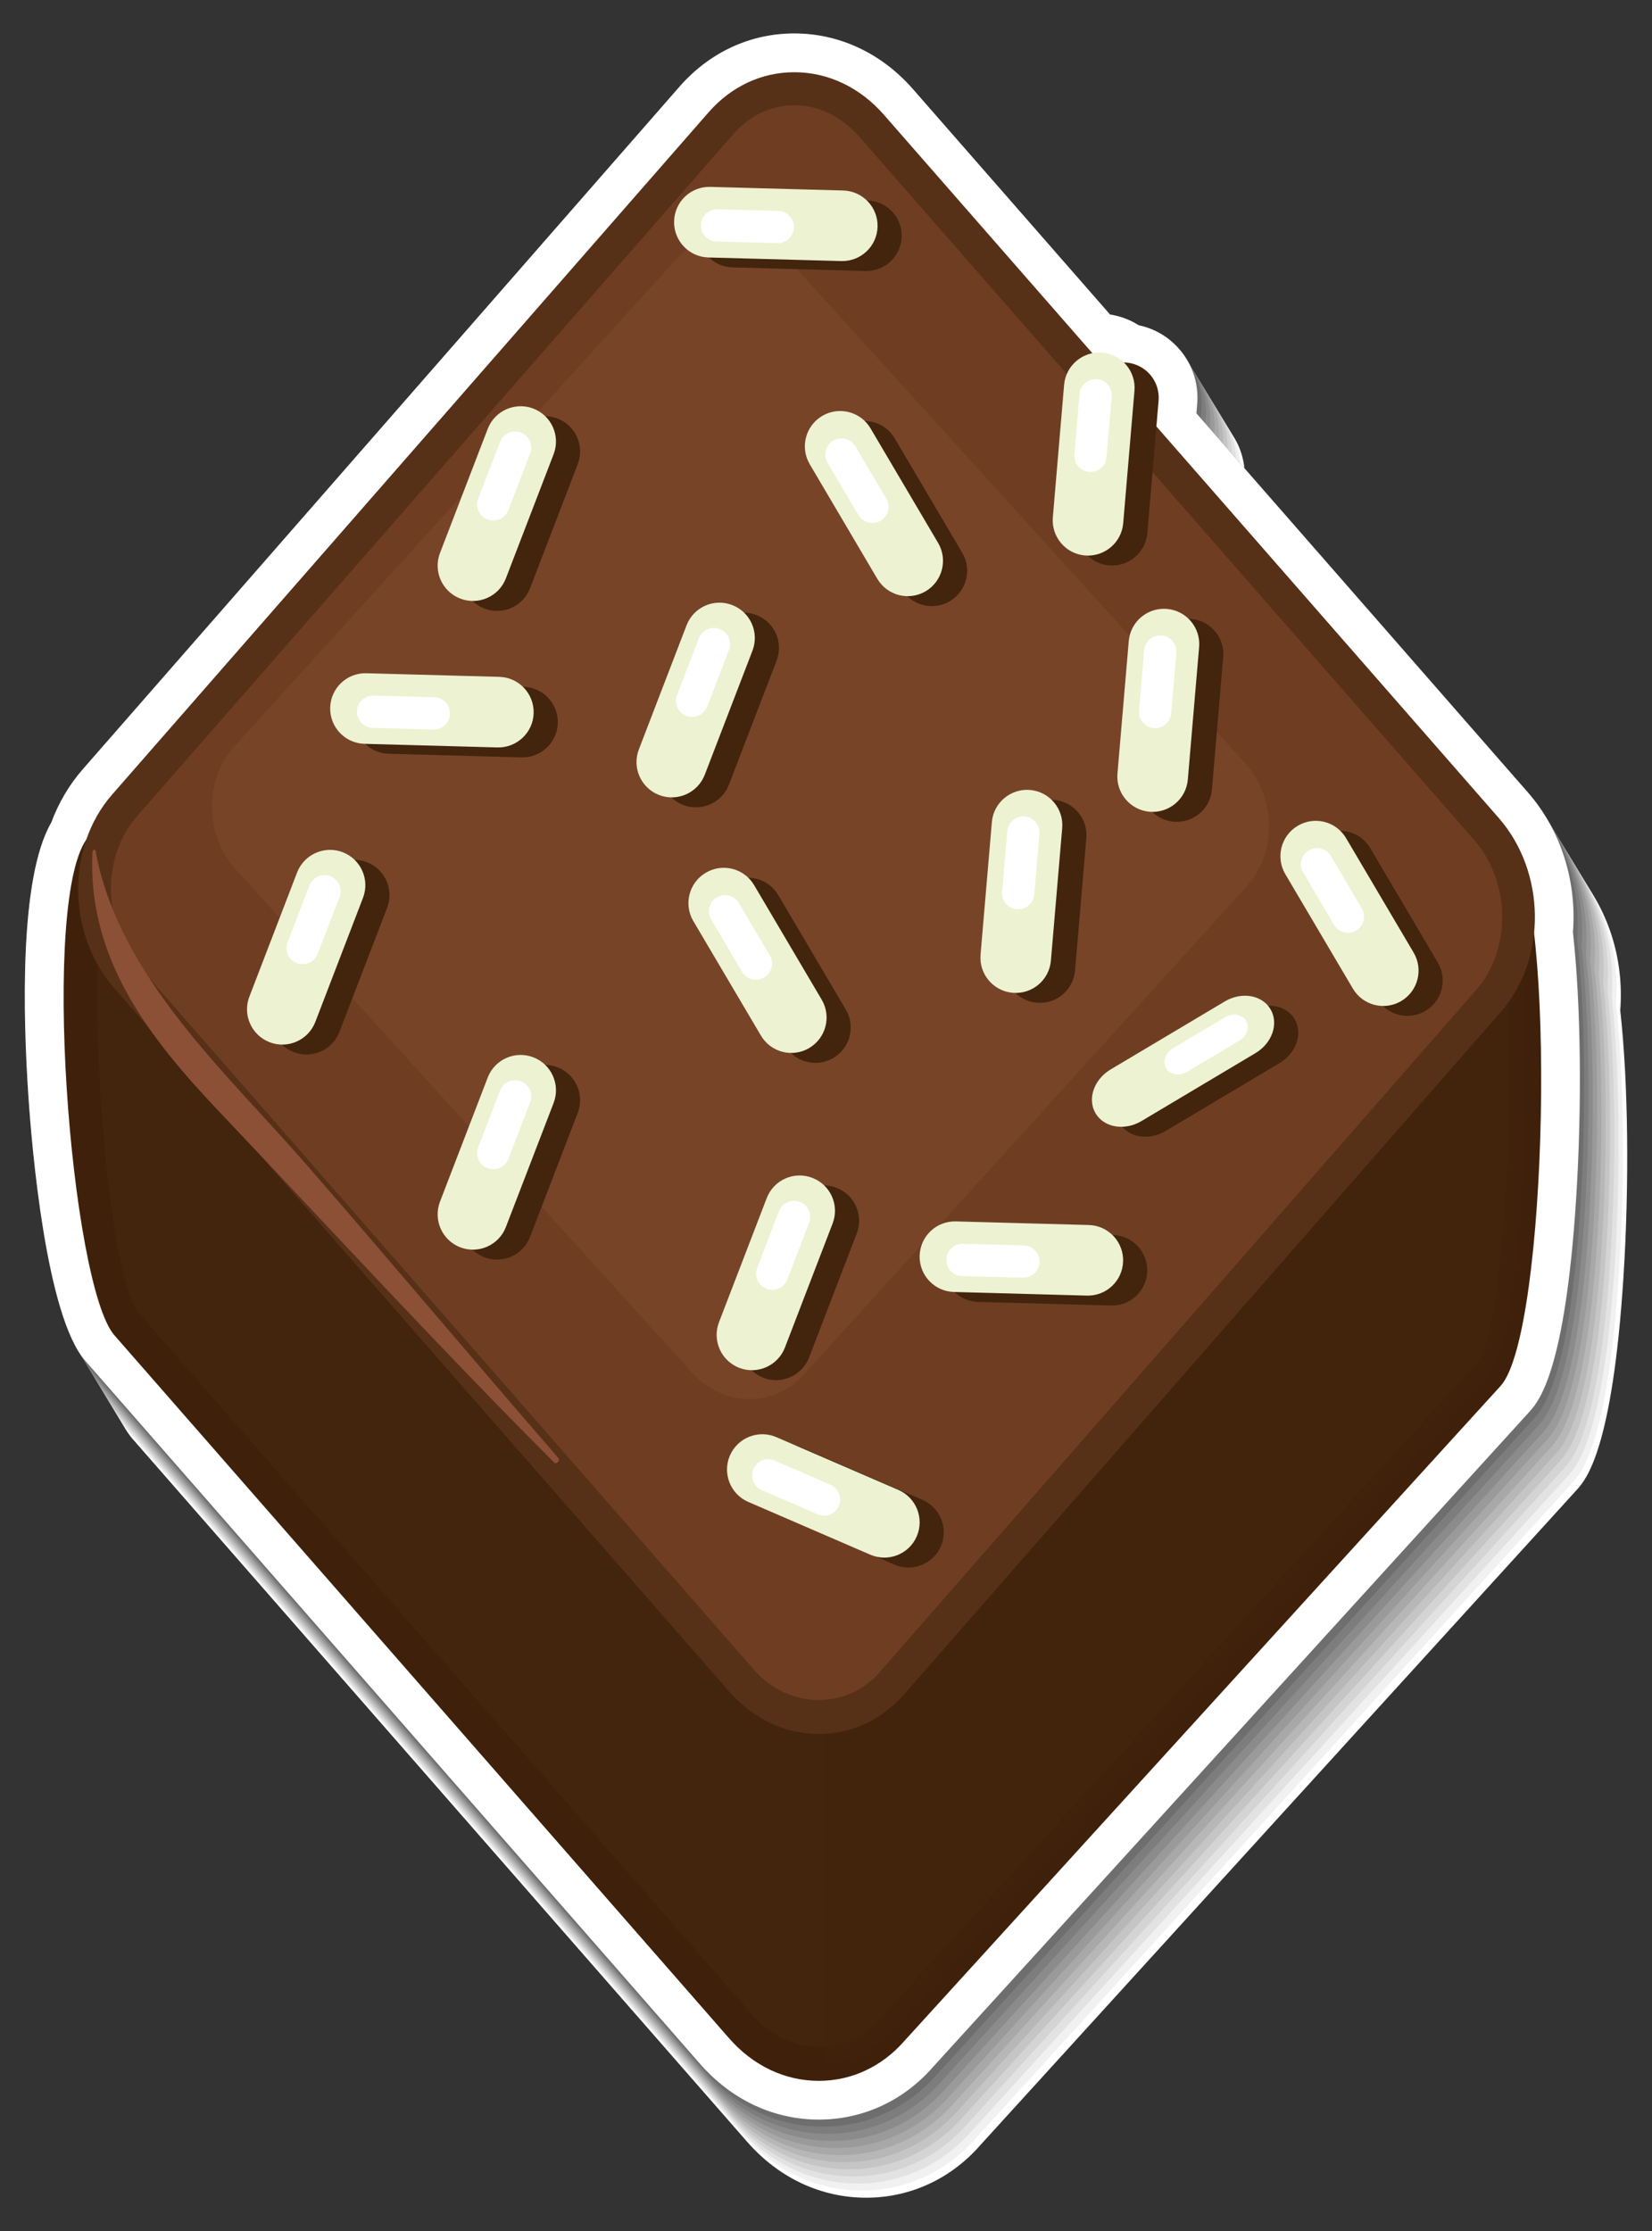 <?xml version="1.0" encoding="utf-8"?>
<!-- Generator: Adobe Illustrator 27.5.0, SVG Export Plug-In . SVG Version: 6.00 Build 0)  -->
<svg version="1.1" id="Layer_1" xmlns="http://www.w3.org/2000/svg" xmlns:xlink="http://www.w3.org/1999/xlink" x="0px" y="0px"
	 viewBox="0 0 206.788 279.269" style="enable-background:new 0 0 206.788 279.269;" xml:space="preserve">
<rect x="0" y="0" width="206.788" height="279.269" fill="#333333" stroke="none"/>
<g>
	<g>
		<path style="fill:#FFFFFF;" d="M16.593,180.101l76.941,87.99c3.939,4.507,9.225,6.989,14.883,6.989
			c5.507,0,10.599-2.355,14.274-6.559l74.698-82.058c0.021-0.024,0.044-0.049,0.065-0.074c1.083-1.237,4.376-5.006,5.756-26.466
			c0.757-11.763,0.604-24.517-0.396-33.46c0.504-6.464-1.538-12.819-5.645-17.509l-41.488-47.448l0.098-1.152
			c0.213-2.473-0.549-4.877-2.145-6.77c-1.347-1.597-3.153-2.671-5.17-3.095c-1.089-0.69-2.313-1.15-3.591-1.343l-24.641-28.181
			c-3.939-4.516-9.228-7.002-14.892-7.002c-5.502,0-10.604,2.367-14.364,6.667l-74.665,85.397c-1.711,1.954-3.047,4.211-3.978,6.717
			c-4.015,6.904-3.527,24.291-2.857,34.25C9.905,153.343,11.682,174.488,16.593,180.101z"/>
		<path style="fill:#F1F1F1;" d="M16.054,179.212l76.941,87.99c3.939,4.507,9.225,6.988,14.884,6.988
			c5.506,0,10.598-2.355,14.273-6.558l74.699-82.058c0.021-0.024,0.043-0.049,0.064-0.074c1.074-1.245,4.376-5.007,5.756-26.467
			c0.757-11.762,0.604-24.516-0.396-33.459c0.505-6.465-1.537-12.82-5.644-17.51l-41.489-47.447l0.098-1.152
			c0.214-2.473-0.548-4.877-2.144-6.77c-1.348-1.597-3.154-2.671-5.171-3.095c-1.089-0.69-2.313-1.15-3.59-1.343l-24.641-28.181
			c-3.939-4.517-9.229-7.002-14.893-7.002c-5.502,0-10.603,2.366-14.364,6.667l-74.665,85.398c-1.71,1.953-3.047,4.21-3.977,6.716
			c-4.015,6.903-3.527,24.291-2.858,34.25C9.366,152.454,11.143,173.6,16.054,179.212z"/>
		<path style="fill:#E2E2E2;" d="M15.516,178.323l76.941,87.99c3.94,4.507,9.225,6.989,14.883,6.989
			c5.507,0,10.599-2.355,14.274-6.558l74.698-82.059c0.022-0.024,0.044-0.049,0.065-0.073c1.087-1.236,4.376-5.007,5.756-26.467
			c0.757-11.764,0.604-24.518-0.396-33.46c0.504-6.464-1.538-12.819-5.645-17.509L154.605,59.73l0.098-1.153
			c0.213-2.473-0.549-4.876-2.144-6.769c-1.347-1.598-3.153-2.672-5.17-3.095c-1.089-0.691-2.313-1.151-3.591-1.344l-24.641-28.18
			c-3.938-4.516-9.227-7.003-14.892-7.003c-5.502,0-10.604,2.367-14.364,6.667l-74.665,85.398c-1.711,1.953-3.047,4.209-3.977,6.716
			c-4.015,6.904-3.527,24.291-2.857,34.25C8.828,151.564,10.605,172.712,15.516,178.323z"/>
		<path style="fill:#D4D4D4;" d="M14.977,177.434l76.942,87.99c3.939,4.508,9.224,6.989,14.882,6.989
			c5.508,0,10.599-2.354,14.275-6.558l74.697-82.059c0.023-0.024,0.044-0.049,0.065-0.072c1.099-1.225,4.376-5.008,5.756-26.467
			c0.757-11.763,0.604-24.518-0.396-33.46c0.505-6.465-1.538-12.819-5.645-17.51l-41.488-47.447l0.098-1.153
			c0.213-2.472-0.548-4.876-2.145-6.769c-1.346-1.598-3.153-2.672-5.17-3.095c-1.089-0.69-2.313-1.151-3.591-1.344l-24.641-28.18
			c-3.938-4.516-9.227-7.002-14.892-7.002c-5.502,0-10.604,2.367-14.364,6.666l-74.665,85.398c-1.711,1.953-3.046,4.21-3.978,6.716
			c-4.014,6.904-3.526,24.292-2.856,34.25C8.289,150.676,10.066,171.822,14.977,177.434z"/>
		<path style="fill:#C5C5C5;" d="M14.438,176.545l76.941,87.99c3.939,4.508,9.225,6.989,14.883,6.989
			c5.508,0,10.599-2.354,14.274-6.557l74.698-82.059c0.023-0.025,0.044-0.05,0.066-0.074c1.087-1.235,4.376-5.007,5.756-26.467
			c0.757-11.762,0.604-24.516-0.396-33.459c0.504-6.464-1.539-12.819-5.645-17.509l-41.488-47.448l0.098-1.152
			c0.213-2.473-0.548-4.877-2.145-6.77c-1.347-1.598-3.153-2.672-5.17-3.095c-1.089-0.69-2.313-1.151-3.589-1.344l-24.643-28.18
			c-3.938-4.516-9.227-7.002-14.891-7.002c-5.503,0-10.604,2.367-14.365,6.667l-74.665,85.398c-1.711,1.952-3.046,4.21-3.978,6.715
			c-4.015,6.905-3.526,24.292-2.856,34.251C7.751,149.788,9.527,170.935,14.438,176.545z"/>
		<path style="fill:#B7B7B7;" d="M13.9,175.656l76.942,87.991c3.938,4.507,9.224,6.988,14.882,6.988
			c5.507,0,10.6-2.354,14.274-6.557l74.698-82.058c0.023-0.025,0.044-0.051,0.066-0.074c1.1-1.225,4.376-5.007,5.756-26.467
			c0.757-11.763,0.604-24.517-0.395-33.459c0.504-6.465-1.539-12.82-5.646-17.511l-41.488-47.447l0.098-1.152
			c0.213-2.472-0.548-4.877-2.145-6.77c-1.347-1.597-3.153-2.671-5.17-3.095c-1.089-0.69-2.313-1.151-3.59-1.343l-24.642-28.181
			c-3.938-4.516-9.228-7.002-14.891-7.002c-5.503,0-10.604,2.367-14.365,6.668L13.62,101.587c-1.711,1.952-3.046,4.21-3.978,6.715
			c-4.015,6.905-3.527,24.292-2.856,34.251C7.213,148.9,8.989,170.046,13.9,175.656z"/>
		<path style="fill:#A8A8A8;" d="M13.361,174.768l76.942,87.991c3.938,4.507,9.224,6.988,14.883,6.988
			c5.506,0,10.599-2.354,14.273-6.558l74.698-82.058c0.022-0.024,0.045-0.05,0.065-0.074c1.073-1.247,4.377-5.006,5.756-26.467
			c0.758-11.762,0.604-24.516-0.395-33.459c0.504-6.464-1.539-12.819-5.646-17.509l-41.487-47.448l0.097-1.152
			c0.215-2.473-0.548-4.877-2.145-6.77c-1.347-1.597-3.152-2.671-5.17-3.095c-1.088-0.69-2.313-1.15-3.59-1.343l-24.641-28.181
			c-3.938-4.516-9.229-7.002-14.891-7.002c-5.504,0-10.605,2.367-14.365,6.667l-74.666,85.397c-1.711,1.953-3.046,4.211-3.977,6.717
			c-4.015,6.904-3.527,24.291-2.857,34.25C6.675,148.011,8.45,169.156,13.361,174.768z"/>
		<path style="fill:#9A9A9A;" d="M12.823,173.88l76.942,87.99c3.938,4.507,9.224,6.989,14.882,6.989c5.507,0,10.6-2.355,14.274-6.56
			l74.699-82.057c0.021-0.024,0.043-0.049,0.064-0.074c1.087-1.235,4.376-5.006,5.756-26.466
			c0.757-11.763,0.604-24.517-0.395-33.461c0.504-6.464-1.539-12.818-5.646-17.509l-41.488-47.447l0.098-1.152
			c0.213-2.473-0.548-4.877-2.145-6.77c-1.347-1.597-3.153-2.671-5.17-3.095c-1.089-0.69-2.313-1.151-3.59-1.343l-24.642-28.181
			c-3.938-4.516-9.228-7.002-14.891-7.002c-5.503,0-10.604,2.367-14.364,6.666L12.543,99.809c-1.711,1.953-3.046,4.211-3.977,6.717
			c-4.015,6.904-3.527,24.291-2.856,34.25C6.135,147.122,7.912,168.268,12.823,173.88z"/>
		<path style="fill:#8B8B8B;" d="M12.284,172.991l76.943,87.99c3.938,4.507,9.224,6.988,14.881,6.988
			c5.507,0,10.6-2.355,14.275-6.558l74.698-82.059c0.021-0.025,0.043-0.048,0.065-0.072c1.086-1.235,4.375-5.008,5.755-26.467
			c0.757-11.763,0.604-24.517-0.396-33.461c0.505-6.464-1.538-12.818-5.645-17.509l-41.489-47.446l0.098-1.153
			c0.214-2.474-0.548-4.876-2.144-6.771c-1.347-1.597-3.154-2.67-5.171-3.095c-1.088-0.69-2.313-1.15-3.59-1.342l-24.642-28.181
			c-3.938-4.516-9.228-7.002-14.891-7.002c-5.503,0-10.604,2.366-14.364,6.667L12.004,98.921c-1.71,1.952-3.046,4.21-3.978,6.716
			c-4.014,6.904-3.527,24.291-2.856,34.25C5.597,146.233,7.374,167.379,12.284,172.991z"/>
		<path style="fill:#7D7D7D;" d="M11.746,172.102l76.942,87.991c3.938,4.506,9.225,6.989,14.882,6.989
			c5.507,0,10.6-2.355,14.274-6.559l74.699-82.059c0.021-0.024,0.043-0.049,0.065-0.073c1.086-1.235,4.375-5.006,5.755-26.467
			c0.757-11.763,0.604-24.517-0.396-33.459c0.504-6.465-1.538-12.819-5.645-17.51L150.836,53.51l0.097-1.154
			c0.214-2.472-0.548-4.876-2.145-6.768c-1.347-1.598-3.153-2.672-5.17-3.095c-1.088-0.691-2.313-1.151-3.59-1.343l-24.642-28.181
			c-3.939-4.515-9.228-7.003-14.891-7.003c-5.503,0-10.604,2.368-14.364,6.667L11.466,98.032c-1.71,1.952-3.046,4.209-3.977,6.715
			c-4.015,6.905-3.527,24.292-2.856,34.25C5.059,145.344,6.835,166.491,11.746,172.102z"/>
		<path style="fill:#6E6E6E;" d="M11.208,171.213l76.941,87.99c3.938,4.508,9.226,6.989,14.883,6.989
			c5.507,0,10.599-2.355,14.273-6.558l74.7-82.059c0.021-0.024,0.042-0.049,0.064-0.073c1.086-1.235,4.375-5.007,5.755-26.467
			c0.757-11.762,0.604-24.517-0.396-33.459c0.505-6.465-1.537-12.819-5.644-17.51L150.297,52.62l0.098-1.153
			c0.214-2.472-0.548-4.876-2.145-6.769c-1.348-1.598-3.154-2.672-5.171-3.095c-1.088-0.69-2.312-1.151-3.59-1.344l-24.641-28.18
			c-3.938-4.516-9.228-7.002-14.891-7.002c-5.504,0-10.604,2.367-14.364,6.666L10.927,97.143c-1.709,1.953-3.045,4.21-3.977,6.716
			c-4.015,6.904-3.527,24.292-2.858,34.25C4.52,144.455,6.296,165.602,11.208,171.213z"/>
		<path style="fill:#606060;" d="M10.67,170.324l76.941,87.99c3.938,4.508,9.225,6.989,14.883,6.989
			c5.506,0,10.599-2.354,14.273-6.558l74.699-82.058c0.021-0.025,0.043-0.05,0.065-0.074c1.082-1.238,4.375-5.006,5.755-26.467
			c0.757-11.762,0.604-24.516-0.395-33.459c0.504-6.464-1.538-12.819-5.645-17.51l-41.488-47.447l0.098-1.152
			c0.213-2.473-0.549-4.877-2.146-6.77c-1.347-1.598-3.153-2.672-5.17-3.095c-1.088-0.69-2.313-1.151-3.59-1.344l-24.642-28.18
			c-3.938-4.516-9.227-7.002-14.891-7.002c-5.503,0-10.604,2.367-14.364,6.667L10.389,96.254c-1.71,1.953-3.046,4.211-3.977,6.716
			c-4.014,6.905-3.527,24.292-2.856,34.251C3.981,143.567,5.758,164.713,10.67,170.324z"/>
	</g>
	<path style="fill:#FFFFFF;" d="M10.67,170.324l76.941,87.99c3.938,4.508,9.225,6.989,14.883,6.989
		c5.506,0,10.599-2.354,14.273-6.558l74.699-82.058c0.021-0.025,0.043-0.05,0.065-0.074c1.082-1.238,4.375-5.006,5.755-26.467
		c0.757-11.762,0.604-24.516-0.395-33.459c0.504-6.464-1.538-12.819-5.645-17.51l-41.488-47.447l0.098-1.152
		c0.213-2.473-0.549-4.877-2.146-6.77c-1.347-1.598-3.153-2.672-5.17-3.095c-1.088-0.69-2.313-1.151-3.59-1.344l-24.642-28.18
		c-3.938-4.516-9.227-7.002-14.891-7.002c-5.503,0-10.604,2.367-14.364,6.667L10.389,96.254c-1.71,1.953-3.046,4.211-3.977,6.716
		c-4.014,6.905-3.527,24.292-2.856,34.251C3.981,143.567,5.758,164.713,10.67,170.324z"/>
	<g>
		<g>
			<g>
				<path style="fill:#43240D;" d="M111.653,254.083c-5.124,5.863-13.561,5.717-18.837-0.323l-76.942-87.992
					c-5.281-6.032-8.352-53.827-3.227-59.689l77.611-47.25c5.129-5.862,13.562-5.72,18.842,0.323l78.541,48.382
					c5.282,6.039,3.806,58.671-1.315,64.523L111.653,254.083z"/>
				<path style="fill:#3F210B;" d="M102.494,260.454c-4.24,0-8.229-1.895-11.231-5.33L14.32,167.132
					c-5.47-6.251-9.378-55.384-3.228-62.41c0.14-0.162,0.302-0.298,0.481-0.402l77.35-47.099c2.802-3.078,6.518-4.767,10.496-4.767
					c4.142,0,8.042,1.813,11.021,5.098l78.287,48.222c0.175,0.112,0.336,0.24,0.47,0.403c5.646,6.445,4.585,60.494-1.316,67.246
					l-74.698,82.058C110.384,258.68,106.58,260.454,102.494,260.454z M14.046,107.653c-3.91,5.75-1.265,51.442,3.383,56.757
					l76.942,87.993c4.303,4.927,11.563,5.081,15.728,0.322l74.696-82.057c4.576-5.232,5.701-55.449,1.454-61.562l-78.234-48.196
					c-0.173-0.106-0.334-0.24-0.469-0.395c-4.313-4.927-11.557-5.096-15.731-0.332c-0.137,0.162-0.298,0.298-0.48,0.403
					L14.046,107.653z"/>
			</g>
			<path style="opacity:0.4;fill:#43240D;" d="M187.642,107.533l-78.541-48.382c-1.708-1.954-3.76-3.224-5.912-3.942V258.3
				c3.102-0.188,6.131-1.545,8.465-4.217l74.674-82.026C191.447,166.204,192.924,113.572,187.642,107.533z"/>
			<g>
				<path style="fill:#6F3E22;" d="M111.653,210.667c-5.124,5.864-13.561,5.717-18.837-0.321l-76.942-87.994
					c-5.281-6.032-5.409-15.684-0.282-21.539l74.667-85.399c5.129-5.862,13.562-5.72,18.842,0.323l76.941,87.992
					c5.28,6.041,5.405,15.685,0.285,21.537L111.653,210.667z"/>
				<path style="fill:#573018;" d="M102.494,217.038c-4.24,0-8.229-1.896-11.231-5.329L14.32,123.717
					c-5.934-6.783-6.061-17.669-0.282-24.268l74.667-85.4c2.827-3.231,6.63-5.009,10.714-5.009c4.24,0,8.233,1.898,11.236,5.341
					l76.941,87.991c5.932,6.777,6.059,17.655,0.284,24.263l-74.673,85.399C110.384,215.264,106.58,217.038,102.494,217.038z
					 M99.419,13.174c-2.873,0-5.574,1.278-7.604,3.597l-74.669,85.398c-4.462,5.104-4.331,13.546,0.283,18.826l76.942,87.993
					c4.303,4.928,11.563,5.081,15.728,0.322l74.671-85.401c4.458-5.104,4.335-13.543-0.282-18.815l-76.941-87.993
					C105.334,14.572,102.445,13.174,99.419,13.174z"/>
			</g>
			<path style="opacity:0.3;fill:#8B5036;" d="M100.63,172.041c-3.805,4.19-10.063,4.096-13.984-0.226l-57.108-62.967
				c-3.92-4.319-4.013-11.217-0.208-15.407L84.753,32.33c3.804-4.19,10.063-4.084,13.979,0.234l57.111,62.96
				c3.923,4.321,4.015,11.215,0.21,15.416L100.63,172.041z"/>
			<g>
				<path style="fill:#43240D;" d="M69.779,52.383c-2.277-0.872-4.837,0.267-5.71,2.544l-5.971,15.531
					c-0.877,2.278,0.262,4.838,2.539,5.708c2.277,0.88,4.838-0.258,5.71-2.536l5.971-15.537
					C73.195,55.815,72.057,53.263,69.779,52.383z"/>
				<path style="fill:#43240D;" d="M105.938,53.304c-2.1,1.244-2.798,3.95-1.559,6.048l8.457,14.336
					c1.239,2.107,3.949,2.802,6.047,1.566c2.106-1.244,2.805-3.958,1.565-6.06l-8.457-14.331
					C110.756,52.763,108.047,52.061,105.938,53.304z"/>
				<path style="fill:#43240D;" d="M91.242,98.215l5.971-15.53c0.872-2.277-0.261-4.838-2.545-5.709
					c-2.277-0.883-4.832,0.255-5.709,2.533l-5.968,15.53c-0.881,2.285,0.259,4.837,2.537,5.717
					C87.806,101.629,90.365,100.489,91.242,98.215z"/>
				<path style="fill:#43240D;" d="M138.831,70.771c2.437,0.203,4.575-1.598,4.785-4.03l1.408-16.579
					c0.21-2.44-1.59-4.571-4.029-4.781c-2.427-0.202-4.565,1.602-4.776,4.03l-1.41,16.57
					C134.597,68.42,136.402,70.563,138.831,70.771z"/>
				<path style="fill:#43240D;" d="M45.915,107.913c-2.277-0.873-4.831,0.266-5.708,2.543l-5.97,15.53
					c-0.879,2.277,0.26,4.837,2.537,5.709c2.278,0.88,4.839-0.258,5.712-2.536l5.974-15.538
					C49.333,111.344,48.196,108.793,45.915,107.913z"/>
				<path style="fill:#43240D;" d="M104.313,132.422c2.102-1.243,2.8-3.949,1.561-6.056l-8.456-14.327
					c-1.239-2.109-3.944-2.803-6.053-1.56c-2.098,1.235-2.798,3.95-1.558,6.051l8.454,14.324
					C99.498,132.963,102.207,133.666,104.313,132.422z"/>
				<path style="fill:#43240D;" d="M95.558,172.455c2.281,0.871,4.839-0.268,5.718-2.546l5.968-15.529
					c0.875-2.278-0.264-4.838-2.543-5.71c-2.275-0.88-4.83,0.26-5.708,2.536l-5.971,15.53
					C92.145,169.023,93.28,171.575,95.558,172.455z"/>
				<path style="fill:#43240D;" d="M129.786,125.509c2.435,0.211,4.575-1.6,4.781-4.028l1.413-16.579
					c0.211-2.432-1.595-4.573-4.028-4.78c-2.432-0.203-4.572,1.597-4.778,4.028l-1.413,16.58
					C125.552,123.169,127.355,125.3,129.786,125.509z"/>
				<path style="fill:#43240D;" d="M115.472,187.733l-15.271-6.607c-2.242-0.968-4.843,0.056-5.814,2.303
					c-0.97,2.236,0.068,4.846,2.3,5.807l15.272,6.605c2.247,0.969,4.847-0.058,5.814-2.294
					C118.742,191.304,117.709,188.702,115.472,187.733z"/>
				<path style="fill:#43240D;" d="M156.332,126.592l-14.291,8.511c-2.103,1.262-2.939,3.715-1.877,5.5
					c1.067,1.783,3.629,2.211,5.725,0.968l14.294-8.518c2.096-1.252,2.933-3.717,1.867-5.501
					C160.991,125.768,158.428,125.34,156.332,126.592z"/>
				<path style="fill:#43240D;" d="M48.645,94.344l16.633,0.455c2.442,0.063,4.473-1.86,4.543-4.297
					c0.064-2.439-1.862-4.476-4.304-4.54L48.888,85.51c-2.439-0.073-4.475,1.856-4.539,4.296
					C44.284,92.245,46.211,94.279,48.645,94.344z"/>
				<path style="fill:#43240D;" d="M91.698,33.47l16.625,0.452c2.449,0.063,4.477-1.858,4.546-4.297
					c0.066-2.439-1.862-4.473-4.302-4.537l-16.633-0.454c-2.438-0.072-4.469,1.859-4.534,4.296
					C87.334,31.369,89.26,33.405,91.698,33.47z"/>
				<path style="fill:#43240D;" d="M139.305,154.574l-16.633-0.451c-2.439-0.066-4.471,1.856-4.535,4.304
					c-0.069,2.438,1.862,4.466,4.297,4.53l16.632,0.45c2.442,0.075,4.474-1.849,4.538-4.296
					C143.673,156.673,141.746,154.64,139.305,154.574z"/>
				<path style="fill:#43240D;" d="M179.979,120.485l-8.456-14.325c-1.239-2.109-3.95-2.803-6.054-1.559
					c-2.098,1.235-2.799,3.95-1.561,6.048l8.456,14.326c1.239,2.109,3.947,2.812,6.05,1.567
					C180.52,125.3,181.217,122.594,179.979,120.485z"/>
				<path style="fill:#43240D;" d="M69.779,133.584c-2.277-0.88-4.837,0.26-5.71,2.536l-5.971,15.53
					c-0.877,2.286,0.262,4.837,2.539,5.717c2.277,0.872,4.838-0.267,5.71-2.545l5.971-15.526
					C73.195,137.018,72.057,134.458,69.779,133.584z"/>
				<path style="fill:#43240D;" d="M142.898,98.061c-0.21,2.439,1.595,4.578,4.023,4.788c2.437,0.203,4.576-1.6,4.781-4.028
					l1.413-16.58c0.211-2.44-1.595-4.573-4.028-4.78c-2.43-0.202-4.571,1.598-4.776,4.028L142.898,98.061z"/>
			</g>
			<g>
				<g>
					<path style="fill:#EDF2D2;" d="M63.326,72.387c-0.871,2.277-3.431,3.416-5.71,2.536l0,0c-2.277-0.873-3.416-3.433-2.539-5.709
						l5.972-15.53c0.871-2.277,3.434-3.416,5.712-2.544l0,0c2.274,0.879,3.414,3.431,2.539,5.71L63.326,72.387z"/>
					<path style="fill:#FFFFFF;" d="M63.634,63.858c-0.402,1.041-1.569,1.561-2.616,1.165l0,0c-1.041-0.406-1.561-1.576-1.158-2.609
						l2.733-7.107c0.395-1.04,1.567-1.56,2.608-1.164l0,0c1.041,0.405,1.56,1.576,1.162,2.608L63.634,63.858z"/>
				</g>
				<g>
					<path style="fill:#EDF2D2;" d="M117.427,67.954c1.238,2.098,0.541,4.812-1.562,6.056l0,0c-2.101,1.236-4.81,0.54-6.051-1.567
						l-8.454-14.335c-1.238-2.098-0.54-4.804,1.557-6.047l0,0c2.107-1.244,4.819-0.542,6.053,1.559L117.427,67.954z"/>
					<path style="fill:#FFFFFF;" d="M110.938,62.414c0.569,0.959,0.246,2.203-0.716,2.77l0,0c-0.959,0.565-2.201,0.249-2.765-0.711
						l-3.868-6.557c-0.566-0.962-0.246-2.197,0.718-2.77l0,0c0.963-0.565,2.196-0.244,2.766,0.717L110.938,62.414z"/>
				</g>
				<g>
					<path style="fill:#EDF2D2;" d="M88.221,96.97c-0.878,2.279-3.438,3.414-5.714,2.543l0,0c-2.277-0.88-3.416-3.433-2.535-5.718
						l5.969-15.529c0.874-2.278,3.432-3.414,5.709-2.534l0,0c2.281,0.872,3.414,3.432,2.542,5.708L88.221,96.97z"/>
					<path style="fill:#FFFFFF;" d="M88.523,88.449c-0.403,1.034-1.566,1.558-2.61,1.154l0,0c-1.044-0.395-1.565-1.566-1.16-2.608
						l2.729-7.106c0.4-1.034,1.566-1.557,2.608-1.154l0,0c1.042,0.395,1.563,1.566,1.163,2.608L88.523,88.449z"/>
				</g>
				<g>
					<path style="fill:#EDF2D2;" d="M140.595,65.497c-0.209,2.432-2.35,4.231-4.784,4.03l0,0c-2.431-0.208-4.235-2.35-4.021-4.789
						l1.408-16.569c0.21-2.432,2.352-4.232,4.778-4.031l0,0c2.439,0.21,4.239,2.341,4.029,4.78L140.595,65.497z"/>
					<path style="fill:#FFFFFF;" d="M138.513,57.221c-0.093,1.116-1.075,1.938-2.186,1.842l0,0
						c-1.113-0.091-1.938-1.067-1.842-2.181l0.646-7.585c0.096-1.112,1.071-1.937,2.19-1.841l0,0
						c1.11,0.098,1.934,1.074,1.836,2.183L138.513,57.221z"/>
				</g>
				<g>
					<path style="fill:#EDF2D2;" d="M39.469,127.915c-0.878,2.277-3.438,3.417-5.715,2.537l0,0
						c-2.277-0.872-3.417-3.432-2.537-5.709l5.969-15.53c0.877-2.278,3.431-3.416,5.709-2.545l0,0
						c2.282,0.879,3.417,3.432,2.544,5.709L39.469,127.915z"/>
					<path style="fill:#FFFFFF;" d="M39.772,119.387c-0.406,1.042-1.568,1.559-2.614,1.165l0,0c-1.042-0.405-1.563-1.575-1.16-2.607
						l2.733-7.108c0.399-1.041,1.563-1.559,2.607-1.164l0,0c1.041,0.404,1.563,1.574,1.163,2.608L39.772,119.387z"/>
				</g>
				<g>
					<path style="fill:#EDF2D2;" d="M102.854,125.123c1.241,2.105,0.54,4.81-1.563,6.056l0,0c-2.101,1.243-4.811,0.54-6.048-1.567
						l-8.457-14.325c-1.238-2.101-0.54-4.813,1.561-6.05l0,0c2.108-1.245,4.811-0.55,6.053,1.559L102.854,125.123z"/>
					<path style="fill:#FFFFFF;" d="M96.364,119.59c0.567,0.962,0.246,2.195-0.714,2.762l0,0c-0.961,0.572-2.199,0.25-2.768-0.71
						l-3.867-6.559c-0.564-0.954-0.246-2.195,0.719-2.763l0,0c0.962-0.563,2.197-0.249,2.762,0.712L96.364,119.59z"/>
				</g>
				<g>
					<path style="fill:#EDF2D2;" d="M98.254,168.666c-0.879,2.278-3.437,3.416-5.716,2.544l0,0c-2.279-0.88-3.412-3.431-2.537-5.717
						l5.974-15.53c0.874-2.277,3.431-3.416,5.703-2.536l0,0c2.284,0.872,3.422,3.432,2.546,5.71L98.254,168.666z"/>
					<path style="fill:#FFFFFF;" d="M98.554,160.146c-0.399,1.033-1.565,1.559-2.607,1.157l0,0
						c-1.042-0.398-1.565-1.567-1.165-2.609l2.729-7.107c0.406-1.033,1.573-1.56,2.614-1.156l0,0
						c1.042,0.398,1.559,1.568,1.159,2.611L98.554,160.146z"/>
				</g>
				<g>
					<path style="fill:#EDF2D2;" d="M131.546,120.235c-0.204,2.433-2.344,4.24-4.78,4.03l0,0c-2.43-0.21-4.235-2.342-4.025-4.781
						l1.414-16.579c0.205-2.431,2.344-4.231,4.775-4.029l0,0c2.437,0.21,4.24,2.351,4.03,4.781L131.546,120.235z"/>
					<path style="fill:#FFFFFF;" d="M129.468,111.967c-0.097,1.106-1.074,1.929-2.185,1.842l0,0
						c-1.115-0.098-1.939-1.074-1.847-2.191l0.646-7.581c0.099-1.107,1.075-1.93,2.191-1.842l0,0
						c1.111,0.099,1.934,1.075,1.842,2.188L129.468,111.967z"/>
				</g>
				<g>
					<path style="fill:#EDF2D2;" d="M112.453,186.488c2.236,0.971,3.271,3.57,2.3,5.816l0,0c-0.968,2.236-3.569,3.263-5.814,2.292
						l-15.27-6.604c-2.234-0.963-3.271-3.57-2.304-5.807l0,0c0.974-2.244,3.575-3.27,5.814-2.302L112.453,186.488z"/>
					<path style="fill:#FFFFFF;" d="M103.948,185.835c1.021,0.443,1.493,1.63,1.049,2.657l0,0c-0.444,1.026-1.634,1.493-2.651,1.049
						l-6.989-3.019c-1.019-0.443-1.496-1.631-1.052-2.657l0,0c0.446-1.025,1.631-1.495,2.654-1.052L103.948,185.835z"/>
				</g>
				<g>
					<path style="fill:#EDF2D2;" d="M142.87,140.328c-2.096,1.242-4.661,0.817-5.728-0.968l0,0c-1.062-1.786-0.226-4.24,1.878-5.5
						l14.291-8.512c2.096-1.252,4.66-0.823,5.717,0.962l0,0c1.066,1.782,0.231,4.247-1.864,5.499L142.87,140.328z"/>
					<path style="fill:#FFFFFF;" d="M148.588,134.166c-0.957,0.574-2.13,0.372-2.616-0.444l0,0
						c-0.485-0.815-0.102-1.938,0.851-2.511l6.545-3.9c0.955-0.565,2.124-0.373,2.609,0.451l0,0
						c0.489,0.808,0.104,1.938-0.849,2.503L148.588,134.166z"/>
				</g>
				<g>
					<path style="fill:#EDF2D2;" d="M62.494,84.719c2.442,0.063,4.371,2.1,4.305,4.539l0,0c-0.066,2.438-2.099,4.359-4.542,4.296
						l-16.631-0.453c-2.437-0.063-4.363-2.099-4.295-4.537l0,0c0.064-2.439,2.097-4.368,4.536-4.296L62.494,84.719z"/>
					<path style="fill:#FFFFFF;" d="M54.361,87.27c1.116,0.033,1.997,0.963,1.963,2.076l0,0c-0.03,1.114-0.959,1.995-2.07,1.962
						l-7.613-0.2c-1.111-0.033-1.993-0.962-1.961-2.075l0,0c0.032-1.115,0.962-1.995,2.067-1.965L54.361,87.27z"/>
				</g>
				<g>
					<path style="fill:#EDF2D2;" d="M105.546,23.845c2.439,0.063,4.37,2.098,4.302,4.536l0,0c-0.069,2.44-2.096,4.362-4.543,4.296
						l-16.628-0.45c-2.439-0.064-4.365-2.102-4.296-4.538l0,0c0.063-2.438,2.097-4.37,4.535-4.296L105.546,23.845z"/>
					<path style="fill:#FFFFFF;" d="M97.416,26.396c1.11,0.031,1.989,0.962,1.961,2.076l0,0c-0.032,1.112-0.96,1.994-2.074,1.962
						L89.69,30.23c-1.11-0.031-1.991-0.96-1.957-2.075l0,0c0.028-1.113,0.957-1.992,2.067-1.962L97.416,26.396z"/>
				</g>
				<g>
					<path style="fill:#EDF2D2;" d="M136.282,153.331c2.446,0.063,4.369,2.1,4.303,4.537l0,0c-0.067,2.447-2.096,4.369-4.54,4.298
						l-16.631-0.454c-2.436-0.064-4.365-2.09-4.299-4.529l0,0c0.067-2.446,2.099-4.37,4.535-4.303L136.282,153.331z"/>
					<path style="fill:#FFFFFF;" d="M128.149,155.891c1.112,0.033,1.993,0.951,1.966,2.074l0,0
						c-0.033,1.116-0.962,1.995-2.073,1.962l-7.614-0.206c-1.11-0.026-1.991-0.955-1.959-2.07l0,0
						c0.027-1.122,0.956-1.994,2.066-1.971L128.149,155.891z"/>
				</g>
				<g>
					<path style="fill:#EDF2D2;" d="M176.956,119.244c1.239,2.105,0.542,4.812-1.561,6.056l0,0c-2.104,1.243-4.815,0.54-6.054-1.567
						l-8.457-14.325c-1.233-2.1-0.536-4.813,1.566-6.05l0,0c2.102-1.245,4.811-0.55,6.051,1.56L176.956,119.244z"/>
					<path style="fill:#FFFFFF;" d="M170.468,113.711c0.566,0.961,0.246,2.196-0.713,2.763l0,0
						c-0.962,0.572-2.201,0.249-2.768-0.711l-3.868-6.559c-0.564-0.954-0.246-2.197,0.716-2.763l0,0
						c0.958-0.563,2.2-0.251,2.765,0.712L170.468,113.711z"/>
				</g>
				<g>
					<path style="fill:#EDF2D2;" d="M63.326,153.579c-0.871,2.277-3.431,3.417-5.71,2.545l0,0c-2.277-0.88-3.416-3.432-2.539-5.718
						l5.972-15.53c0.871-2.277,3.434-3.416,5.712-2.534l0,0c2.274,0.872,3.414,3.432,2.539,5.71L63.326,153.579z"/>
					<path style="fill:#FFFFFF;" d="M63.634,145.062c-0.402,1.033-1.569,1.558-2.616,1.154l0,0
						c-1.041-0.395-1.561-1.568-1.158-2.608l2.733-7.107c0.395-1.034,1.567-1.559,2.608-1.154l0,0
						c1.041,0.395,1.56,1.566,1.162,2.608L63.634,145.062z"/>
				</g>
				<g>
					<path style="fill:#EDF2D2;" d="M148.685,97.575c-0.205,2.429-2.348,4.233-4.781,4.03l0,0c-2.432-0.211-4.237-2.351-4.026-4.79
						l1.413-16.57c0.208-2.432,2.347-4.232,4.778-4.029l0,0c2.434,0.208,4.239,2.341,4.029,4.78L148.685,97.575z"/>
					<path style="fill:#FFFFFF;" d="M146.605,89.296c-0.098,1.116-1.074,1.939-2.185,1.842l0,0c-1.114-0.086-1.936-1.063-1.846-2.18
						l0.647-7.582c0.098-1.116,1.071-1.938,2.187-1.842l0,0c1.111,0.095,1.935,1.075,1.842,2.18L146.605,89.296z"/>
				</g>
			</g>
			<path style="fill:#8B5036;" d="M69.908,182.508c-10.57-12.169-20.935-24.543-31.494-36.672
				c-10.123-11.636-23.598-23.622-26.456-39.37c-0.05-0.233-0.381-0.038-0.389,0.13c-0.646,13.365,7.033,23.226,15.829,32.505
				c13.939,14.689,27.65,29.646,41.986,43.972C69.651,183.339,70.156,182.789,69.908,182.508z"/>
		</g>
	</g>
</g>
</svg>

